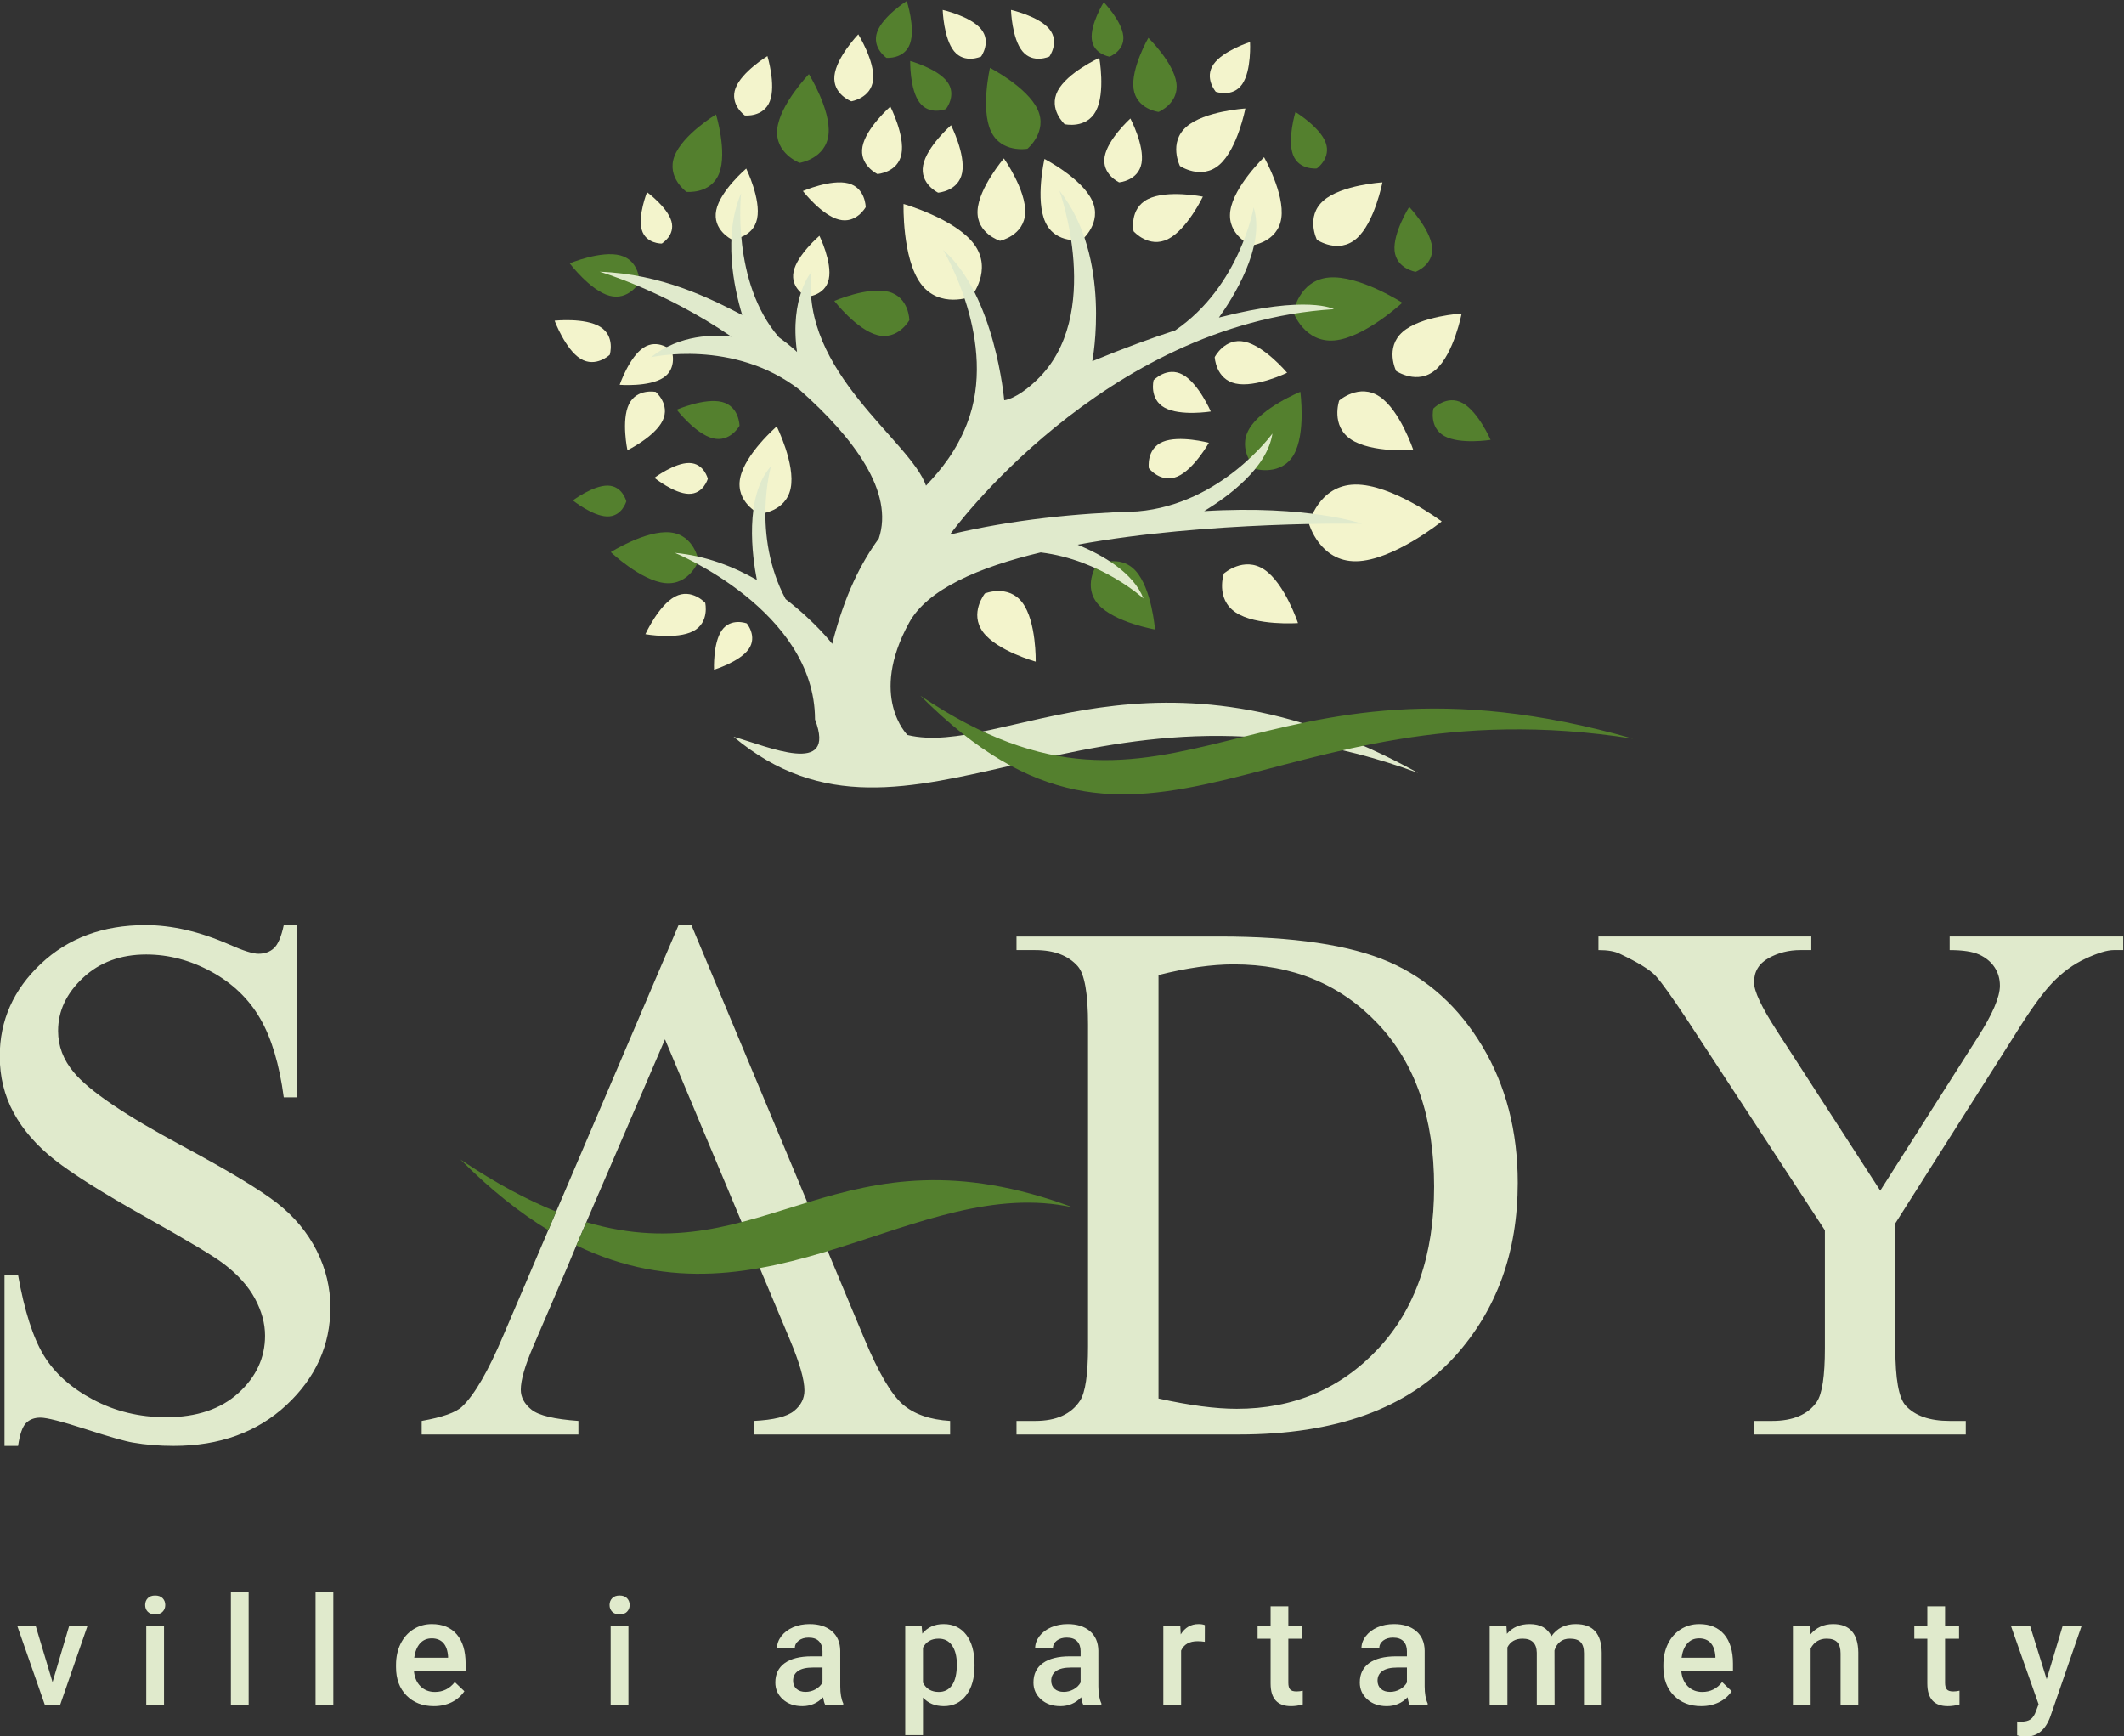 <?xml version="1.0" encoding="UTF-8" standalone="no"?>
<svg
   xmlns:dc="http://purl.org/dc/elements/1.1/"
   xmlns:cc="http://creativecommons.org/ns#"
   xmlns:rdf="http://www.w3.org/1999/02/22-rdf-syntax-ns#"
   xmlns:svg="http://www.w3.org/2000/svg"
   xmlns="http://www.w3.org/2000/svg"
   viewBox="0 0 397.464 324.817"
   height="324.817"
   width="397.464"
   xml:space="preserve"
   id="svg2"
   version="1.1"><rect x="0" y="0" width="397.464" height="324.817" fill="#333333" stroke="none"/><defs
     id="defs6"><clipPath
       id="clipPath18"
       clipPathUnits="userSpaceOnUse"><path
         id="path16"
         d="M 0,841.89 H 595.28 V 0 H 0 Z" /></clipPath></defs><g
     transform="matrix(1.333,0,0,-1.333,-198.122,747.557)"
     id="g10"><g
       id="g12"><g
         clip-path="url(#clipPath18)"
         id="g14"><g
           transform="translate(242.704,486.083)"
           id="g20"><path
             id="path22"
             style="fill:#54802e;fill-opacity:1;fill-rule:nonzero;stroke:none"
             d="m 0,0 c 3.404,-0.335 3.983,-3.985 3.983,-3.985 0,0 -1.284,-3.464 -4.684,-3.13 -3.401,0.335 -7.63,4.344 -7.63,4.344 0,0 4.931,3.108 8.331,2.771" /></g><g
           transform="translate(243.398,477.074)"
           id="g24"><path
             id="path26"
             style="fill:#f3f4cc;fill-opacity:1;fill-rule:nonzero;stroke:none"
             d="m 0,0 c 2.319,1.216 4.23,-0.879 4.23,-0.879 0,0 0.636,-2.759 -1.684,-3.972 -2.318,-1.216 -6.714,-0.427 -6.714,-0.427 0,0 1.853,4.06 4.168,5.278" /></g><g
           transform="translate(249.967,472.35)"
           id="g28"><path
             id="path30"
             style="fill:#f3f4cc;fill-opacity:1;fill-rule:nonzero;stroke:none"
             d="m 0,0 c 1.27,1.794 3.496,0.959 3.496,0.959 0,0 1.529,-1.823 0.262,-3.617 -1.27,-1.793 -4.86,-2.884 -4.86,-2.884 0,0 -0.166,3.748 1.102,5.542" /></g><g
           transform="translate(259.628,492.294)"
           id="g32"><path
             id="path34"
             style="fill:#f3f4cc;fill-opacity:1;fill-rule:nonzero;stroke:none"
             d="m 0,0 c -0.678,-3.39 -4.41,-3.612 -4.41,-3.612 0,0 -3.362,1.634 -2.684,5.025 0.676,3.39 5.133,7.247 5.133,7.247 0,0 2.636,-5.273 1.961,-8.66" /></g><g
           transform="translate(285.397,526.505)"
           id="g36"><path
             id="path38"
             style="fill:#f3f4cc;fill-opacity:1;fill-rule:nonzero;stroke:none"
             d="m 0,0 c 2.627,-3.59 -0.407,-7.323 -0.407,-7.323 0,0 -4.479,-1.765 -7.108,1.824 -2.625,3.59 -2.411,11.172 -2.411,11.172 0,0 7.298,-2.085 9.926,-5.673" /></g><g
           transform="translate(273.356,519.859)"
           id="g40"><path
             id="path42"
             style="fill:#54802e;fill-opacity:1;fill-rule:nonzero;stroke:none"
             d="m 0,0 c 2.909,-0.746 2.929,-3.992 2.929,-3.992 0,0 -1.579,-2.839 -4.488,-2.093 -2.911,0.745 -6.047,4.792 -6.047,4.792 0,0 4.699,2.037 7.606,1.293" /></g><g
           transform="translate(267.709,535.076)"
           id="g44"><path
             id="path46"
             style="fill:#f3f4cc;fill-opacity:1;fill-rule:nonzero;stroke:none"
             d="m 0,0 c 2.435,-0.625 2.448,-3.344 2.448,-3.344 0,0 -1.32,-2.374 -3.755,-1.748 -2.435,0.623 -5.062,4.009 -5.062,4.009 0,0 3.933,1.706 6.369,1.083" /></g><g
           transform="translate(249.994,504.387)"
           id="g48"><path
             id="path50"
             style="fill:#54802e;fill-opacity:1;fill-rule:nonzero;stroke:none"
             d="m 0,0 c 2.434,-0.623 2.449,-3.34 2.449,-3.34 0,0 -1.32,-2.376 -3.754,-1.752 -2.437,0.623 -5.061,4.009 -5.061,4.009 0,0 3.932,1.706 6.366,1.083" /></g><g
           transform="translate(308.882,537.914)"
           id="g52"><path
             id="path54"
             style="fill:#f3f4cc;fill-opacity:1;fill-rule:nonzero;stroke:none"
             d="m 0,0 c -0.435,-2.479 -3.144,-2.701 -3.144,-2.701 0,0 -2.47,1.136 -2.036,3.611 0.435,2.475 3.613,5.352 3.613,5.352 0,0 2.002,-3.791 1.567,-6.262" /></g><g
           transform="translate(339.067,527.331)"
           id="g56"><path
             id="path58"
             style="fill:#f3f4cc;fill-opacity:1;fill-rule:nonzero;stroke:none"
             d="m 0,0 c -2.538,-2.227 -5.562,-0.185 -5.562,-0.185 0,0 -1.635,3.265 0.903,5.493 2.535,2.23 8.286,2.574 8.286,2.574 C 3.627,7.882 2.535,2.227 0,0" /></g><g
           transform="translate(350.183,508.923)"
           id="g60"><path
             id="path62"
             style="fill:#f3f4cc;fill-opacity:1;fill-rule:nonzero;stroke:none"
             d="m 0,0 c -2.539,-2.227 -5.56,-0.187 -5.56,-0.187 0,0 -1.627,3.263 0.914,5.486 2.535,2.23 8.279,2.579 8.279,2.579 C 3.633,7.878 2.541,2.224 0,0" /></g><g
           transform="translate(319.828,537.698)"
           id="g64"><path
             id="path66"
             style="fill:#f3f4cc;fill-opacity:1;fill-rule:nonzero;stroke:none"
             d="m 0,0 c -2.538,-2.229 -5.562,-0.183 -5.562,-0.183 0,0 -1.635,3.266 0.903,5.491 2.535,2.229 8.286,2.574 8.286,2.574 C 3.627,7.882 2.535,2.227 0,0" /></g><g
           transform="translate(236.921,504.069)"
           id="g68"><path
             id="path70"
             style="fill:#f3f4cc;fill-opacity:1;fill-rule:nonzero;stroke:none"
             d="m 0,0 c 1.099,2.259 3.764,1.731 3.764,1.731 0,0 2.065,-1.767 0.965,-4.028 -1.097,-2.265 -4.941,-4.159 -4.941,-4.159 0,0 -0.886,4.195 0.212,6.456" /></g><g
           transform="translate(232.887,514.932)"
           id="g72"><path
             id="path74"
             style="fill:#f3f4cc;fill-opacity:1;fill-rule:nonzero;stroke:none"
             d="m 0,0 c 2.138,-1.317 1.341,-3.918 1.341,-3.918 0,0 -1.969,-1.875 -4.108,-0.555 -2.137,1.323 -3.634,5.337 -3.634,5.337 0,0 4.262,0.458 6.401,-0.864" /></g><g
           transform="translate(245.392,495.823)"
           id="g76"><path
             id="path78"
             style="fill:#f3f4cc;fill-opacity:1;fill-rule:nonzero;stroke:none"
             d="m 0,0 c 2.073,-0.036 2.6,-2.212 2.6,-2.212 0,0 -0.604,-2.157 -2.675,-2.119 -2.071,0.036 -4.821,2.251 -4.821,2.251 0,0 2.828,2.116 4.896,2.08" /></g><g
           transform="translate(233.95,492.649)"
           id="g80"><path
             id="path82"
             style="fill:#54802e;fill-opacity:1;fill-rule:nonzero;stroke:none"
             d="m 0,0 c 2.071,-0.037 2.6,-2.209 2.6,-2.209 0,0 -0.604,-2.157 -2.675,-2.122 -2.071,0.038 -4.822,2.251 -4.822,2.251 0,0 2.828,2.116 4.897,2.08" /></g><g
           transform="translate(242.882,529.754)"
           id="g84"><path
             id="path86"
             style="fill:#f3f4cc;fill-opacity:1;fill-rule:nonzero;stroke:none"
             d="m 0,0 c 0.573,-1.989 -1.351,-3.132 -1.351,-3.132 0,0 -2.239,-0.055 -2.81,1.935 -0.573,1.991 0.74,5.272 0.74,5.272 0,0 2.852,-2.086 3.421,-4.075" /></g><g
           transform="translate(283.695,536.569)"
           id="g88"><path
             id="path90"
             style="fill:#f3f4cc;fill-opacity:1;fill-rule:nonzero;stroke:none"
             d="m 0,0 c -0.498,-2.613 -3.371,-2.805 -3.371,-2.805 0,0 -2.599,1.238 -2.099,3.854 0.501,2.617 3.911,5.615 3.911,5.615 0,0 2.06,-4.047 1.559,-6.664" /></g><g
           transform="translate(275.178,539.191)"
           id="g92"><path
             id="path94"
             style="fill:#f3f4cc;fill-opacity:1;fill-rule:nonzero;stroke:none"
             d="m 0,0 c -0.498,-2.614 -3.372,-2.809 -3.372,-2.809 0,0 -2.598,1.244 -2.097,3.857 0.498,2.616 3.908,5.614 3.908,5.614 0,0 2.062,-4.047 1.561,-6.662" /></g><g
           transform="translate(264.981,521.65)"
           id="g96"><path
             id="path98"
             style="fill:#f3f4cc;fill-opacity:1;fill-rule:nonzero;stroke:none"
             d="m 0,0 c -0.494,-2.367 -3.103,-2.499 -3.103,-2.499 0,0 -2.336,1.163 -1.844,3.527 0.491,2.364 3.628,5.032 3.628,5.032 0,0 1.808,-3.696 1.319,-6.06" /></g><g
           transform="translate(238.974,512.014)"
           id="g100"><path
             id="path102"
             style="fill:#f3f4cc;fill-opacity:1;fill-rule:nonzero;stroke:none"
             d="m 0,0 c 2.021,1.326 3.958,-0.426 3.958,-0.426 0,0 0.833,-2.473 -1.187,-3.797 -2.02,-1.326 -6.126,-0.996 -6.126,-0.996 0,0 1.336,3.897 3.355,5.219" /></g><g
           transform="translate(254.915,530.112)"
           id="g104"><path
             id="path106"
             style="fill:#f3f4cc;fill-opacity:1;fill-rule:nonzero;stroke:none"
             d="m 0,0 c -0.571,-2.746 -3.597,-2.899 -3.597,-2.899 0,0 -2.713,1.346 -2.143,4.091 0.571,2.746 4.21,5.843 4.21,5.843 0,0 2.101,-4.293 1.53,-7.035" /></g><g
           transform="translate(235.719,524.96)"
           id="g108"><path
             id="path110"
             style="fill:#54802e;fill-opacity:1;fill-rule:nonzero;stroke:none"
             d="m 0,0 c 2.708,-0.733 2.682,-3.763 2.682,-3.763 0,0 -1.507,-2.631 -4.213,-1.897 -2.704,0.731 -5.581,4.545 -5.581,4.545 0,0 4.408,1.845 7.112,1.115" /></g><g
           transform="translate(312.594,527.247)"
           id="g112"><path
             id="path114"
             style="fill:#f3f4cc;fill-opacity:1;fill-rule:nonzero;stroke:none"
             d="m 0,0 c -2.689,-1.345 -4.831,1.098 -4.831,1.098 0,0 -0.667,3.178 2.018,4.519 2.69,1.346 7.711,0.344 7.711,0.344 C 4.898,5.961 2.686,1.344 0,0" /></g><g
           transform="translate(292.547,530.921)"
           id="g116"><path
             id="path118"
             style="fill:#f3f4cc;fill-opacity:1;fill-rule:nonzero;stroke:none"
             d="m 0,0 c -0.148,-3.193 -3.535,-3.915 -3.535,-3.915 0,0 -3.302,1.031 -3.152,4.225 0.152,3.197 3.696,7.344 3.696,7.344 0,0 3.141,-4.461 2.991,-7.654" /></g><g
           transform="translate(335.965,513.024)"
           id="g120"><path
             id="path122"
             style="fill:#54802e;fill-opacity:1;fill-rule:nonzero;stroke:none"
             d="m 0,0 c -4.218,-0.373 -5.768,3.939 -5.768,3.939 0,0 0.767,4.518 4.985,4.894 C 3.438,9.208 9.521,5.296 9.521,5.296 9.521,5.296 4.225,0.376 0,0" /></g><g
           transform="translate(328.504,530.192)"
           id="g124"><path
             id="path126"
             style="fill:#f3f4cc;fill-opacity:1;fill-rule:nonzero;stroke:none"
             d="m 0,0 c -0.499,-3.421 -4.211,-3.842 -4.211,-3.842 0,0 -3.448,1.458 -2.949,4.877 0.493,3.421 4.738,7.512 4.738,7.512 0,0 2.914,-5.128 2.422,-8.547" /></g><g
           transform="translate(301.944,532.657)"
           id="g128"><path
             id="path130"
             style="fill:#f3f4cc;fill-opacity:1;fill-rule:nonzero;stroke:none"
             d="m 0,0 c 1.454,-3.135 -1.431,-5.516 -1.431,-5.516 0,0 -3.678,-0.662 -5.129,2.475 -1.454,3.135 -0.128,8.882 -0.128,8.882 0,0 5.238,-2.706 6.688,-5.841" /></g><g
           transform="translate(294.293,545.444)"
           id="g132"><path
             id="path134"
             style="fill:#54802e;fill-opacity:1;fill-rule:nonzero;stroke:none"
             d="m 0,0 c 1.452,-3.135 -1.43,-5.514 -1.43,-5.514 0,0 -3.68,-0.662 -5.132,2.473 -1.453,3.137 -0.127,8.882 -0.127,8.882 0,0 5.237,-2.704 6.689,-5.841" /></g><g
           transform="translate(264.937,541.957)"
           id="g136"><path
             id="path138"
             style="fill:#54802e;fill-opacity:1;fill-rule:nonzero;stroke:none"
             d="m 0,0 c -0.359,-3.438 -4.054,-4.004 -4.054,-4.004 0,0 -3.499,1.318 -3.14,4.755 0.359,3.438 4.442,7.693 4.442,7.693 0,0 3.113,-5.006 2.752,-8.444" /></g><g
           transform="translate(249.596,536.506)"
           id="g140"><path
             id="path142"
             style="fill:#54802e;fill-opacity:1;fill-rule:nonzero;stroke:none"
             d="m 0,0 c -1.146,-3 -4.6,-2.626 -4.6,-2.626 0,0 -2.831,2.024 -1.681,5.022 1.144,3.005 5.83,5.85 5.83,5.85 0,0 1.598,-5.243 0.451,-8.246" /></g><g
           transform="translate(256.708,546.616)"
           id="g144"><path
             id="path146"
             style="fill:#f3f4cc;fill-opacity:1;fill-rule:nonzero;stroke:none"
             d="m 0,0 c -0.878,-2.301 -3.523,-2.012 -3.523,-2.012 0,0 -2.167,1.55 -1.289,3.847 0.877,2.299 4.466,4.48 4.466,4.48 0,0 1.223,-4.014 0.346,-6.315" /></g><g
           transform="translate(281.602,549.332)"
           id="g148"><path
             id="path150"
             style="fill:#54802e;fill-opacity:1;fill-rule:nonzero;stroke:none"
             d="m 0,0 c 1.391,-1.861 -0.176,-3.825 -0.176,-3.825 0,0 -2.328,-0.94 -3.716,0.922 -1.386,1.861 -1.307,5.821 -1.307,5.821 0,0 3.815,-1.057 5.199,-2.918" /></g><g
           transform="translate(271.199,549.615)"
           id="g152"><path
             id="path154"
             style="fill:#f3f4cc;fill-opacity:1;fill-rule:nonzero;stroke:none"
             d="m 0,0 c -0.27,-2.597 -3.061,-3.024 -3.061,-3.024 0,0 -2.64,0.992 -2.369,3.586 0.269,2.595 3.348,5.808 3.348,5.808 0,0 2.35,-3.779 2.082,-6.37" /></g><g
           transform="translate(302.488,545.248)"
           id="g156"><path
             id="path158"
             style="fill:#f3f4cc;fill-opacity:1;fill-rule:nonzero;stroke:none"
             d="m 0,0 c -1.338,-2.571 -4.396,-1.872 -4.396,-1.872 0,0 -2.321,2.109 -0.98,4.677 1.343,2.571 5.838,4.629 5.838,4.629 C 0.462,7.434 1.344,2.569 0,0" /></g><g
           transform="translate(313.773,549.17)"
           id="g160"><path
             id="path162"
             style="fill:#54802e;fill-opacity:1;fill-rule:nonzero;stroke:none"
             d="m 0,0 c 0.396,-2.872 -2.497,-4.071 -2.497,-4.071 0,0 -3.116,0.371 -3.514,3.243 -0.393,2.872 2.077,7.153 2.077,7.153 0,0 3.54,-3.453 3.934,-6.325" /></g><g
           transform="translate(295.935,556.727)"
           id="g164"><path
             id="path166"
             style="fill:#f3f4cc;fill-opacity:1;fill-rule:nonzero;stroke:none"
             d="m 0,0 c 1.488,-1.805 0.008,-3.857 0.008,-3.857 0,0 -2.299,-1.062 -3.785,0.742 -1.488,1.808 -1.604,5.799 -1.604,5.799 0,0 3.893,-0.876 5.381,-2.684" /></g><g
           transform="translate(286.348,556.727)"
           id="g168"><path
             id="path170"
             style="fill:#f3f4cc;fill-opacity:1;fill-rule:nonzero;stroke:none"
             d="m 0,0 c 1.49,-1.805 0.009,-3.857 0.009,-3.857 0,0 -2.299,-1.062 -3.786,0.742 -1.488,1.808 -1.604,5.799 -1.604,5.799 0,0 3.894,-0.876 5.381,-2.684" /></g><g
           transform="translate(276.378,554.672)"
           id="g172"><path
             id="path174"
             style="fill:#54802e;fill-opacity:1;fill-rule:nonzero;stroke:none"
             d="m 0,0 c -0.785,-2.205 -3.307,-1.986 -3.307,-1.986 0,0 -2.089,1.428 -1.302,3.632 0.786,2.203 4.152,4.349 4.152,4.349 0,0 1.245,-3.79 0.457,-5.995" /></g><g
           transform="translate(334.72,540.818)"
           id="g176"><path
             id="path178"
             style="fill:#54802e;fill-opacity:1;fill-rule:nonzero;stroke:none"
             d="m 0,0 c 0.831,-2.188 -1.231,-3.654 -1.231,-3.654 0,0 -2.518,-0.271 -3.342,1.918 -0.832,2.189 0.342,6.005 0.342,6.005 0,0 3.407,-2.083 4.231,-4.269" /></g><g
           transform="translate(323.014,548.996)"
           id="g180"><path
             id="path182"
             style="fill:#f3f4cc;fill-opacity:1;fill-rule:nonzero;stroke:none"
             d="m 0,0 c -1.331,-1.926 -3.712,-1.066 -3.712,-1.066 0,0 -1.648,1.916 -0.325,3.842 1.331,1.93 5.135,3.135 5.135,3.135 C 1.098,5.911 1.324,1.927 0,0" /></g><g
           transform="translate(306.316,555.779)"
           id="g184"><path
             id="path186"
             style="fill:#54802e;fill-opacity:1;fill-rule:nonzero;stroke:none"
             d="m 0,0 c 0.226,-2.111 -1.92,-2.927 -1.92,-2.927 0,0 -2.274,0.341 -2.5,2.451 -0.226,2.113 1.68,5.193 1.68,5.193 0,0 2.513,-2.608 2.74,-4.717" /></g><g
           transform="translate(286.634,472.087)"
           id="g188"><path
             id="path190"
             style="fill:#f3f4cc;fill-opacity:1;fill-rule:nonzero;stroke:none"
             d="m 0,0 c -1.971,2.641 0.257,5.425 0.257,5.425 0,0 3.305,1.336 5.274,-1.305 C 7.5,1.476 7.39,-4.146 7.39,-4.146 7.39,-4.146 1.969,-2.645 0,0" /></g><g
           transform="translate(302.84,475.938)"
           id="g192"><path
             id="path194"
             style="fill:#54802e;fill-opacity:1;fill-rule:nonzero;stroke:none"
             d="m 0,0 c -2.271,2.494 -0.28,5.549 -0.28,5.549 0,0 3.233,1.686 5.498,-0.809 C 7.485,2.243 7.93,-3.484 7.93,-3.484 7.93,-3.484 2.266,-2.496 0,0" /></g><g
           transform="translate(312.132,503.578)"
           id="g196"><path
             id="path198"
             style="fill:#f3f4cc;fill-opacity:1;fill-rule:nonzero;stroke:none"
             d="m 0,0 c -2.221,1.213 -1.557,3.864 -1.557,3.864 0,0 1.882,1.986 4.095,0.775 2.217,-1.216 3.931,-5.166 3.931,-5.166 0,0 -4.256,-0.687 -6.469,0.527" /></g><g
           transform="translate(351.403,499.599)"
           id="g200"><path
             id="path202"
             style="fill:#54802e;fill-opacity:1;fill-rule:nonzero;stroke:none"
             d="m 0,0 c -2.213,1.214 -1.553,3.866 -1.553,3.866 0,0 1.878,1.986 4.095,0.773 2.217,-1.215 3.934,-5.167 3.934,-5.167 0,0 -4.259,-0.684 -6.476,0.528" /></g><g
           transform="translate(349.666,526.123)"
           id="g204"><path
             id="path206"
             style="fill:#54802e;fill-opacity:1;fill-rule:nonzero;stroke:none"
             d="m 0,0 c 0.246,-2.516 -2.313,-3.465 -2.313,-3.465 0,0 -2.699,0.434 -2.949,2.947 -0.243,2.513 2.053,6.159 2.053,6.159 0,0 2.963,-3.128 3.209,-5.641" /></g><g
           transform="translate(313.897,493.914)"
           id="g208"><path
             id="path210"
             style="fill:#f3f4cc;fill-opacity:1;fill-rule:nonzero;stroke:none"
             d="m 0,0 c -2.329,-0.983 -3.995,1.184 -3.995,1.184 0,0 -0.387,2.704 1.939,3.688 2.329,0.981 6.49,-0.13 6.49,-0.13 C 4.434,4.742 2.326,0.982 0,0" /></g><g
           transform="translate(338.277,499.134)"
           id="g212"><path
             id="path214"
             style="fill:#f3f4cc;fill-opacity:1;fill-rule:nonzero;stroke:none"
             d="m 0,0 c -2.87,1.918 -1.652,5.453 -1.652,5.453 0,0 2.798,2.479 5.672,0.56 C 6.896,4.09 8.758,-1.501 8.758,-1.501 8.758,-1.501 2.874,-1.922 0,0" /></g><g
           transform="translate(322.094,506.971)"
           id="g216"><path
             id="path218"
             style="fill:#f3f4cc;fill-opacity:1;fill-rule:nonzero;stroke:none"
             d="m 0,0 c -2.806,0.609 -2.942,3.712 -2.942,3.712 0,0 1.409,2.767 4.211,2.16 C 4.08,5.265 7.221,1.514 7.221,1.514 7.221,1.514 2.805,-0.607 0,0" /></g><g
           transform="translate(339.033,482.031)"
           id="g220"><path
             id="path222"
             style="fill:#f3f4cc;fill-opacity:1;fill-rule:nonzero;stroke:none"
             d="m 0,0 c -5.148,-0.089 -6.65,5.271 -6.65,5.271 0,0 1.321,5.407 6.465,5.495 5.149,0.087 12.172,-5.18 12.172,-5.18 C 11.987,5.586 5.146,0.087 0,0" /></g><g
           transform="translate(330.249,496.982)"
           id="g224"><path
             id="path226"
             style="fill:#54802e;fill-opacity:1;fill-rule:nonzero;stroke:none"
             d="m 0,0 c -1.728,-2.995 -5.333,-2.008 -5.333,-2.008 0,0 -2.658,2.627 -0.931,5.62 1.728,2.993 7.187,5.219 7.187,5.219 0,0 0.801,-5.84 -0.923,-8.831" /></g><g
           transform="translate(322.09,474.851)"
           id="g228"><path
             id="path230"
             style="fill:#f3f4cc;fill-opacity:1;fill-rule:nonzero;stroke:none"
             d="m 0,0 c -2.873,1.921 -1.652,5.457 -1.652,5.457 0,0 2.795,2.478 5.672,0.556 2.873,-1.921 4.734,-7.511 4.734,-7.511 0,0 -5.881,-0.421 -8.754,1.498" /></g><g
           transform="translate(339.838,487.298)"
           id="g232"><path
             id="path234"
             style="fill:#e0eacc;fill-opacity:1;fill-rule:nonzero;stroke:none"
             d="m 0,0 c 0,0 -7.629,2.658 -22.175,1.769 3.384,2.047 8.861,6.054 9.593,10.892 0,0 -7.157,-9.936 -18.915,-10.927 V 1.732 c -8.401,-0.246 -17.587,-1.144 -26.351,-3.25 0,0 21.373,29.607 53.897,31.632 0,0 -3.641,2.058 -16.144,-1.178 1.882,2.627 6.599,9.958 4.878,15.457 0,0 -1.919,-11.058 -11.012,-17.255 -3.382,-1.102 -7.245,-2.516 -11.641,-4.327 0,0 2.826,14.573 -4.612,23.937 0,0 6.316,-17.532 -3.184,-26.58 -2.875,-2.744 -4.568,-2.835 -4.568,-2.835 0,0 -1.282,14.803 -8.589,21.107 0,0 7.865,-12.958 3.349,-24.435 -1.49,-3.785 -3.516,-6.298 -5.739,-8.665 -2.16,6.291 -17.676,15.931 -16.072,30.034 0,0 -3.107,-3.598 -2.036,-11.269 0,0 -0.829,0.835 -2.54,2.062 -6.71,7.748 -5.309,20.219 -5.309,20.219 -2.539,-5.937 -1.037,-13.149 0.152,-17.09 -4.529,2.349 -11.277,5.761 -20.012,6.078 0,0 8.933,-2.583 18.5,-9.115 -2.356,0.282 -7.227,0.347 -11.297,-2.893 0,0 11.588,2.645 20.89,-4.584 7.674,-6.799 13.265,-14.378 11.096,-20.859 -2.459,-3.369 -4.778,-7.825 -6.54,-14.778 0,0 -2.393,3.105 -6.541,6.274 -4.805,9.029 -2.053,18.652 -2.053,18.652 -3.798,-4.255 -2.618,-12.718 -1.982,-15.965 -3.255,1.866 -7.141,3.399 -11.503,3.804 0,0 19.644,-8.08 19.664,-23.382 3.111,-8.123 -6.661,-3.766 -11.436,-2.428 24.714,-20.705 49.404,12.127 96.089,-5.072 -37.051,20.505 -58.398,2.121 -71.671,5.314 0,0 -5.486,5.359 0.229,15.767 2.571,4.692 9.784,7.798 18.477,9.865 8.559,-1.051 14.422,-6.471 14.422,-6.471 -1.419,3.626 -5.671,6.077 -9.24,7.557 C -21.682,0.407 0,0 0,0" /></g><g
           transform="translate(377.889,457.123)"
           id="g236"><path
             id="path238"
             style="fill:#54802e;fill-opacity:1;fill-rule:nonzero;stroke:none"
             d="M 0,0 C -53.773,15.408 -64.173,-18.052 -100.048,6.031 -68.405,-25.681 -51.563,8.157 0,0" /></g><g
           transform="translate(445.349,427.454)"
           id="g240"><path
             id="path242"
             style="fill:#e0eacc;fill-opacity:1;fill-rule:nonzero;stroke:none"
             d="m 0,0 c -0.89,0 -2.196,-0.394 -3.914,-1.184 -1.717,-0.79 -3.276,-1.925 -4.687,-3.404 -1.409,-1.477 -3.14,-3.883 -5.206,-7.218 l -16.844,-26.546 v -17.525 c 0,-4.301 0.478,-6.978 1.443,-8.043 1.307,-1.443 3.366,-2.165 6.186,-2.165 h 2.263 v -1.909 h -29.672 v 1.909 h 2.47 c 2.955,0 5.049,0.893 6.287,2.679 0.753,1.101 1.136,3.609 1.136,7.529 v 16.547 l -19.164,29.279 c -2.272,3.435 -3.804,5.583 -4.611,6.446 -0.807,0.858 -2.484,1.888 -5.022,3.091 C -70.026,-0.171 -71.019,0 -72.325,0 v 1.908 h 29.879 V 0 h -1.547 c -1.614,0 -3.1,-0.377 -4.454,-1.133 -1.355,-0.756 -2.039,-1.89 -2.039,-3.403 0,-1.235 1.053,-3.472 3.147,-6.702 l 14.573,-22.526 13.704,21.548 c 2.067,3.23 3.093,5.634 3.093,7.218 0,0.961 -0.247,1.82 -0.746,2.576 -0.499,0.756 -1.211,1.348 -2.135,1.779 C -19.78,-0.215 -21.169,0 -23.022,0 V 1.908 H 1.341 V 0 Z m -103.277,-10.361 c -5.255,5.568 -12.007,8.353 -20.252,8.353 -3.085,0 -6.61,-0.5 -10.557,-1.498 v -59.435 c 4.358,-0.965 8.019,-1.444 10.975,-1.444 7.964,0 14.579,2.802 19.834,8.402 5.255,5.6 7.881,13.198 7.881,22.787 0,9.657 -2.626,17.268 -7.881,22.835 m 10.762,-46.703 c -6.63,-7.287 -16.721,-10.93 -30.289,-10.93 h -31.217 v 1.909 h 2.625 c 2.955,0 5.051,0.944 6.286,2.833 0.756,1.135 1.131,3.677 1.131,7.631 v 45.156 c 0,4.365 -0.481,7.099 -1.442,8.197 -1.338,1.512 -3.33,2.268 -5.975,2.268 h -2.625 v 1.908 h 28.432 c 10.442,0 18.385,-1.186 23.83,-3.556 5.44,-2.372 9.819,-6.323 13.137,-11.858 3.311,-5.531 4.967,-11.926 4.967,-19.174 0,-9.725 -2.955,-17.857 -8.86,-24.384 m -98.385,-10.93 v 1.909 c 2.781,0.137 4.661,0.599 5.641,1.392 0.978,0.787 1.467,1.752 1.467,2.887 0,1.513 -0.687,3.9 -2.061,7.163 l -4.223,10.051 -1.444,3.819 -11.848,28.246 -12.156,-28.246 -1.598,-3.819 -4.739,-11.029 c -1.168,-2.716 -1.751,-4.744 -1.751,-6.082 0,-1.067 0.506,-2.004 1.518,-2.812 1.015,-0.807 3.202,-1.331 6.57,-1.57 v -1.909 h -21.998 v 1.909 c 2.919,0.517 4.808,1.184 5.667,2.008 1.751,1.652 3.691,5.001 5.82,10.054 l 24.574,57.529 h 1.803 l 24.314,-58.149 c 1.958,-4.671 3.736,-7.707 5.331,-9.099 1.598,-1.392 3.822,-2.172 6.673,-2.343 v -1.909 z m -80.255,40.517 c 6.524,-3.502 10.981,-6.191 13.367,-8.066 2.387,-1.871 4.225,-4.082 5.514,-6.623 1.287,-2.545 1.93,-5.207 1.93,-7.991 0,-5.292 -2.052,-9.856 -6.154,-13.687 -4.105,-3.832 -9.387,-5.748 -15.842,-5.748 -2.027,0 -3.934,0.154 -5.718,0.466 -1.066,0.171 -3.271,0.797 -6.62,1.882 -3.349,1.08 -5.469,1.621 -6.363,1.621 -0.858,0 -1.537,-0.257 -2.033,-0.773 -0.5,-0.513 -0.867,-1.581 -1.109,-3.196 h -1.905 v 23.971 h 1.905 c 0.893,-5.019 2.096,-8.772 3.606,-11.266 1.512,-2.49 3.821,-4.559 6.929,-6.209 3.108,-1.648 6.517,-2.472 10.225,-2.472 4.293,0 7.685,1.132 10.175,3.4 2.489,2.268 3.734,4.95 3.734,8.043 0,1.717 -0.471,3.451 -1.416,5.206 -0.944,1.751 -2.413,3.384 -4.404,4.896 -1.339,1.033 -4.997,3.222 -10.973,6.574 -5.976,3.349 -10.225,6.021 -12.75,8.015 -2.526,1.992 -4.44,4.192 -5.745,6.6 -1.303,2.404 -1.955,5.053 -1.955,7.936 0,5.019 1.921,9.339 5.768,12.965 3.845,3.626 8.74,5.439 14.682,5.439 3.708,0 7.641,-0.909 11.797,-2.733 1.923,-0.859 3.281,-1.287 4.07,-1.287 0.892,0 1.623,0.264 2.189,0.798 0.566,0.533 1.021,1.605 1.365,3.222 h 1.907 v -24.175 h -1.907 c -0.618,4.639 -1.724,8.333 -3.323,11.08 -1.597,2.751 -3.873,4.933 -6.825,6.548 -2.954,1.614 -6.009,2.422 -9.168,2.422 -3.575,0 -6.527,-1.092 -8.862,-3.271 -2.337,-2.186 -3.503,-4.666 -3.503,-7.45 0,-2.132 0.737,-4.071 2.215,-5.826 2.129,-2.576 7.194,-6.014 15.197,-10.311" /></g><g
           transform="translate(229.541,386)"
           id="g244"><path
             id="path246"
             style="fill:#54802e;fill-opacity:1;fill-rule:nonzero;stroke:none"
             d="M 0,0 C 26.762,-12.924 47.778,10.141 69.716,5.336 36.841,17.578 26.568,-4.168 1.398,3.266 Z" /></g><g
           transform="translate(225.599,388.147)"
           id="g248"><path
             id="path250"
             style="fill:#54802e;fill-opacity:1;fill-rule:nonzero;stroke:none"
             d="M 0,0 C -3.975,2.41 -8.078,5.646 -12.329,9.905 -7.38,6.584 -2.943,4.221 1.109,2.596 Z" /></g><g
           transform="translate(436.454,319.856)"
           id="g252"><path
             id="path254"
             style="fill:#e0eacc;fill-opacity:1;fill-rule:nonzero;stroke:none"
             d="m 0,0 c -0.678,-1.868 -1.827,-2.802 -3.448,-2.802 -0.363,0 -0.767,0.062 -1.204,0.185 v 1.939 l 0.471,-0.03 c 0.63,0 1.102,0.112 1.424,0.342 0.315,0.229 0.568,0.616 0.752,1.156 l 0.363,0.951 -3.9,11.046 h 2.689 l 2.346,-7.533 2.258,7.533 h 2.662 z m -14.519,3.821 c 0.171,-0.188 0.466,-0.28 0.897,-0.28 0.287,0 0.582,0.034 0.876,0.103 v -1.93 c -0.568,-0.157 -1.115,-0.236 -1.643,-0.236 -1.915,0 -2.873,1.057 -2.873,3.17 v 6.291 h -1.827 v 1.848 h 1.827 v 2.699 h 2.491 v -2.699 h 1.963 v -1.848 h -1.963 V 4.741 c 0,-0.424 0.088,-0.731 0.252,-0.92 M -29.44,1.683 v 7.194 c 0,0.705 -0.158,1.228 -0.458,1.563 -0.309,0.339 -0.808,0.51 -1.493,0.51 -1.005,0 -1.757,-0.455 -2.251,-1.365 V 1.683 h -2.49 v 11.104 h 2.347 l 0.075,-1.283 c 0.821,0.992 1.896,1.488 3.23,1.488 2.312,0 3.489,-1.323 3.53,-3.971 V 1.683 Z m -17.57,6.773 c -0.054,0.835 -0.281,1.465 -0.671,1.896 -0.389,0.423 -0.93,0.639 -1.621,0.639 -0.684,0 -1.231,-0.239 -1.656,-0.718 -0.424,-0.479 -0.69,-1.146 -0.807,-2.002 h 4.755 z m -4.796,-2.011 c 0.075,-0.917 0.383,-1.642 0.916,-2.175 0.541,-0.535 1.218,-0.801 2.033,-0.801 1.142,0 2.073,0.462 2.792,1.385 l 1.34,-1.283 c -0.445,-0.663 -1.04,-1.18 -1.779,-1.546 -0.739,-0.363 -1.573,-0.547 -2.497,-0.547 -1.58,0 -2.867,0.496 -3.846,1.491 -0.984,0.996 -1.47,2.323 -1.47,3.978 v 0.309 c 0,1.108 0.212,2.1 0.643,2.973 0.424,0.869 1.027,1.549 1.799,2.035 0.773,0.486 1.636,0.728 2.587,0.728 1.512,0 2.675,-0.482 3.503,-1.446 0.821,-0.965 1.238,-2.33 1.238,-4.095 V 6.445 Z M -65.462,1.683 v 7.225 c 0,0.704 -0.158,1.221 -0.466,1.55 -0.307,0.328 -0.814,0.492 -1.525,0.492 -0.568,0 -1.033,-0.154 -1.39,-0.458 -0.362,-0.302 -0.615,-0.701 -0.759,-1.194 l 0.014,-7.615 h -2.497 V 8.99 c -0.034,1.307 -0.698,1.96 -1.998,1.96 -0.999,0 -1.711,-0.407 -2.128,-1.221 V 1.683 h -2.49 v 11.104 h 2.347 l 0.075,-1.159 c 0.78,0.909 1.846,1.364 3.202,1.364 1.484,0 2.497,-0.567 3.044,-1.703 0.807,1.136 1.943,1.703 3.407,1.703 1.225,0 2.142,-0.338 2.737,-1.015 0.602,-0.678 0.904,-1.676 0.917,-2.998 V 1.683 Z m -24.856,5.213 h -1.349 c -0.916,0 -1.614,-0.161 -2.079,-0.482 -0.466,-0.321 -0.698,-0.776 -0.698,-1.365 0,-0.479 0.157,-0.859 0.478,-1.146 0.316,-0.284 0.739,-0.424 1.279,-0.424 0.494,0 0.952,0.12 1.39,0.359 0.431,0.24 0.759,0.561 0.979,0.965 z m 0.369,-5.213 c -0.11,0.213 -0.205,0.557 -0.287,1.037 -0.794,-0.828 -1.766,-1.242 -2.915,-1.242 -1.116,0 -2.026,0.318 -2.73,0.955 -0.705,0.635 -1.054,1.422 -1.054,2.36 0,1.184 0.438,2.09 1.314,2.723 0.883,0.632 2.142,0.951 3.769,0.951 h 1.534 v 0.728 c 0,0.575 -0.158,1.034 -0.48,1.379 -0.328,0.346 -0.814,0.52 -1.471,0.52 -0.568,0 -1.033,-0.144 -1.395,-0.424 -0.363,-0.287 -0.541,-0.647 -0.541,-1.085 h -2.497 c 0,0.609 0.198,1.177 0.609,1.711 0.404,0.526 0.95,0.944 1.642,1.245 0.698,0.301 1.471,0.451 2.326,0.451 1.3,0 2.333,-0.328 3.106,-0.981 0.773,-0.654 1.177,-1.571 1.191,-2.754 V 4.249 c 0,-0.999 0.143,-1.796 0.424,-2.392 V 1.683 Z m -16.763,2.138 c 0.164,-0.188 0.466,-0.28 0.897,-0.28 0.287,0 0.582,0.034 0.876,0.103 v -1.93 c -0.569,-0.157 -1.116,-0.236 -1.643,-0.236 -1.915,0 -2.873,1.057 -2.873,3.17 v 6.291 h -1.827 v 1.848 h 1.827 v 2.699 h 2.49 v -2.699 h 1.964 v -1.848 h -1.964 V 4.741 c 0,-0.424 0.082,-0.731 0.253,-0.92 m -11.979,6.688 c -0.33,0.054 -0.671,0.082 -1.02,0.082 -1.143,0 -1.909,-0.438 -2.306,-1.314 V 1.683 h -2.498 v 11.104 h 2.382 l 0.062,-1.241 c 0.601,0.964 1.436,1.446 2.504,1.446 0.355,0 0.65,-0.048 0.882,-0.143 z m -17.435,-3.613 h -1.349 c -0.921,0 -1.614,-0.161 -2.079,-0.482 -0.466,-0.321 -0.698,-0.776 -0.698,-1.365 0,-0.479 0.159,-0.859 0.478,-1.146 0.317,-0.284 0.742,-0.424 1.277,-0.424 0.492,0 0.954,0.12 1.389,0.359 0.434,0.24 0.762,0.561 0.982,0.965 z m 0.369,-5.213 c -0.109,0.213 -0.209,0.557 -0.287,1.037 -0.794,-0.828 -1.766,-1.242 -2.917,-1.242 -1.115,0 -2.024,0.318 -2.727,0.955 -0.708,0.635 -1.058,1.422 -1.058,2.36 0,1.184 0.438,2.09 1.317,2.723 0.881,0.632 2.137,0.951 3.774,0.951 h 1.529 v 0.728 c 0,0.575 -0.161,1.034 -0.482,1.379 -0.326,0.346 -0.811,0.52 -1.468,0.52 -0.569,0 -1.035,-0.144 -1.398,-0.424 -0.361,-0.287 -0.544,-0.647 -0.544,-1.085 h -2.492 c 0,0.609 0.2,1.177 0.604,1.711 0.404,0.526 0.955,0.944 1.647,1.245 0.695,0.301 1.469,0.451 2.326,0.451 1.3,0 2.336,-0.328 3.108,-0.981 0.773,-0.654 1.17,-1.571 1.191,-2.754 V 4.249 c 0,-0.999 0.144,-1.796 0.424,-2.392 V 1.683 Z m -18.406,8.293 c -0.441,0.649 -1.072,0.974 -1.894,0.974 -1.019,0 -1.751,-0.421 -2.196,-1.262 V 4.762 c 0.452,-0.863 1.191,-1.293 2.217,-1.293 0.794,0 1.415,0.318 1.863,0.958 0.447,0.639 0.672,1.611 0.672,2.911 0,1.108 -0.221,1.987 -0.662,2.638 m 1.976,-6.965 c -0.781,-1.024 -1.828,-1.533 -3.141,-1.533 -1.218,0 -2.193,0.4 -2.925,1.201 v -5.265 h -2.494 v 15.373 h 2.299 l 0.103,-1.129 c 0.732,0.89 1.728,1.334 2.987,1.334 1.354,0 2.416,-0.506 3.186,-1.512 0.77,-1.012 1.154,-2.412 1.154,-4.204 V 7.122 c 0,-1.717 -0.389,-3.089 -1.169,-4.111 m -20.175,3.885 h -1.345 c -0.923,0 -1.618,-0.161 -2.083,-0.482 -0.465,-0.321 -0.698,-0.776 -0.698,-1.365 0,-0.479 0.159,-0.859 0.477,-1.146 0.319,-0.284 0.744,-0.424 1.277,-0.424 0.492,0 0.958,0.12 1.391,0.359 0.435,0.24 0.762,0.561 0.981,0.965 z m 0.369,-5.213 c -0.11,0.213 -0.205,0.557 -0.287,1.037 -0.795,-0.828 -1.767,-1.242 -2.914,-1.242 -1.116,0 -2.026,0.318 -2.731,0.955 -0.705,0.635 -1.056,1.422 -1.056,2.36 0,1.184 0.439,2.09 1.318,2.723 0.879,0.632 2.137,0.951 3.771,0.951 h 1.53 v 0.728 c 0,0.575 -0.162,1.034 -0.483,1.379 -0.321,0.346 -0.81,0.52 -1.467,0.52 -0.568,0 -1.035,-0.144 -1.396,-0.424 -0.362,-0.287 -0.544,-0.647 -0.544,-1.085 h -2.495 c 0,0.609 0.203,1.177 0.606,1.711 0.405,0.526 0.954,0.944 1.648,1.245 0.692,0.301 1.47,0.451 2.323,0.451 1.302,0 2.338,-0.328 3.111,-0.981 0.773,-0.654 1.17,-1.571 1.191,-2.754 V 4.249 c 0,-0.999 0.139,-1.796 0.421,-2.392 V 1.683 Z m -27.613,0 h -2.495 v 11.104 h 2.495 z m -0.197,13.047 c -0.245,-0.25 -0.595,-0.373 -1.047,-0.373 -0.45,0 -0.798,0.123 -1.04,0.373 -0.243,0.25 -0.366,0.565 -0.366,0.941 0,0.384 0.123,0.701 0.366,0.954 0.242,0.254 0.59,0.38 1.04,0.38 0.452,0 0.802,-0.126 1.047,-0.38 0.246,-0.253 0.369,-0.57 0.369,-0.954 0,-0.376 -0.123,-0.691 -0.369,-0.941 m -25.12,-6.274 c -0.056,0.835 -0.278,1.465 -0.667,1.896 -0.389,0.423 -0.931,0.639 -1.622,0.639 -0.684,0 -1.236,-0.239 -1.658,-0.718 -0.42,-0.479 -0.689,-1.146 -0.805,-2.002 h 4.752 z m -4.794,-2.011 c 0.076,-0.917 0.381,-1.642 0.918,-2.175 0.539,-0.535 1.215,-0.801 2.028,-0.801 1.143,0 2.073,0.462 2.792,1.385 l 1.345,-1.283 c -0.445,-0.663 -1.039,-1.18 -1.783,-1.546 -0.74,-0.363 -1.573,-0.547 -2.497,-0.547 -1.58,0 -2.863,0.496 -3.843,1.491 -0.983,0.996 -1.472,2.323 -1.472,3.978 v 0.309 c 0,1.108 0.213,2.1 0.64,2.973 0.428,0.869 1.028,1.549 1.802,2.035 0.772,0.486 1.635,0.728 2.584,0.728 1.514,0 2.682,-0.482 3.507,-1.446 0.824,-0.965 1.236,-2.33 1.236,-4.095 V 6.445 Z m -13.81,11.001 h 2.494 V 1.682 h -2.494 z m -11.885,0 h 2.494 V 1.682 h -2.494 z M -264.8,1.683 h -2.494 v 11.104 h 2.494 z m -0.195,13.047 c -0.248,-0.25 -0.595,-0.373 -1.047,-0.373 -0.452,0 -0.799,0.123 -1.042,0.373 -0.244,0.25 -0.364,0.565 -0.364,0.941 0,0.384 0.12,0.701 0.364,0.954 0.243,0.254 0.59,0.38 1.042,0.38 0.452,0 0.799,-0.126 1.047,-0.38 0.246,-0.253 0.369,-0.57 0.369,-0.954 0,-0.376 -0.123,-0.691 -0.369,-0.941 M -279.372,1.683 h -2.167 l -3.878,11.104 h 2.587 l 2.381,-7.943 2.348,7.943 h 2.576 z" /></g></g></g></g></svg>